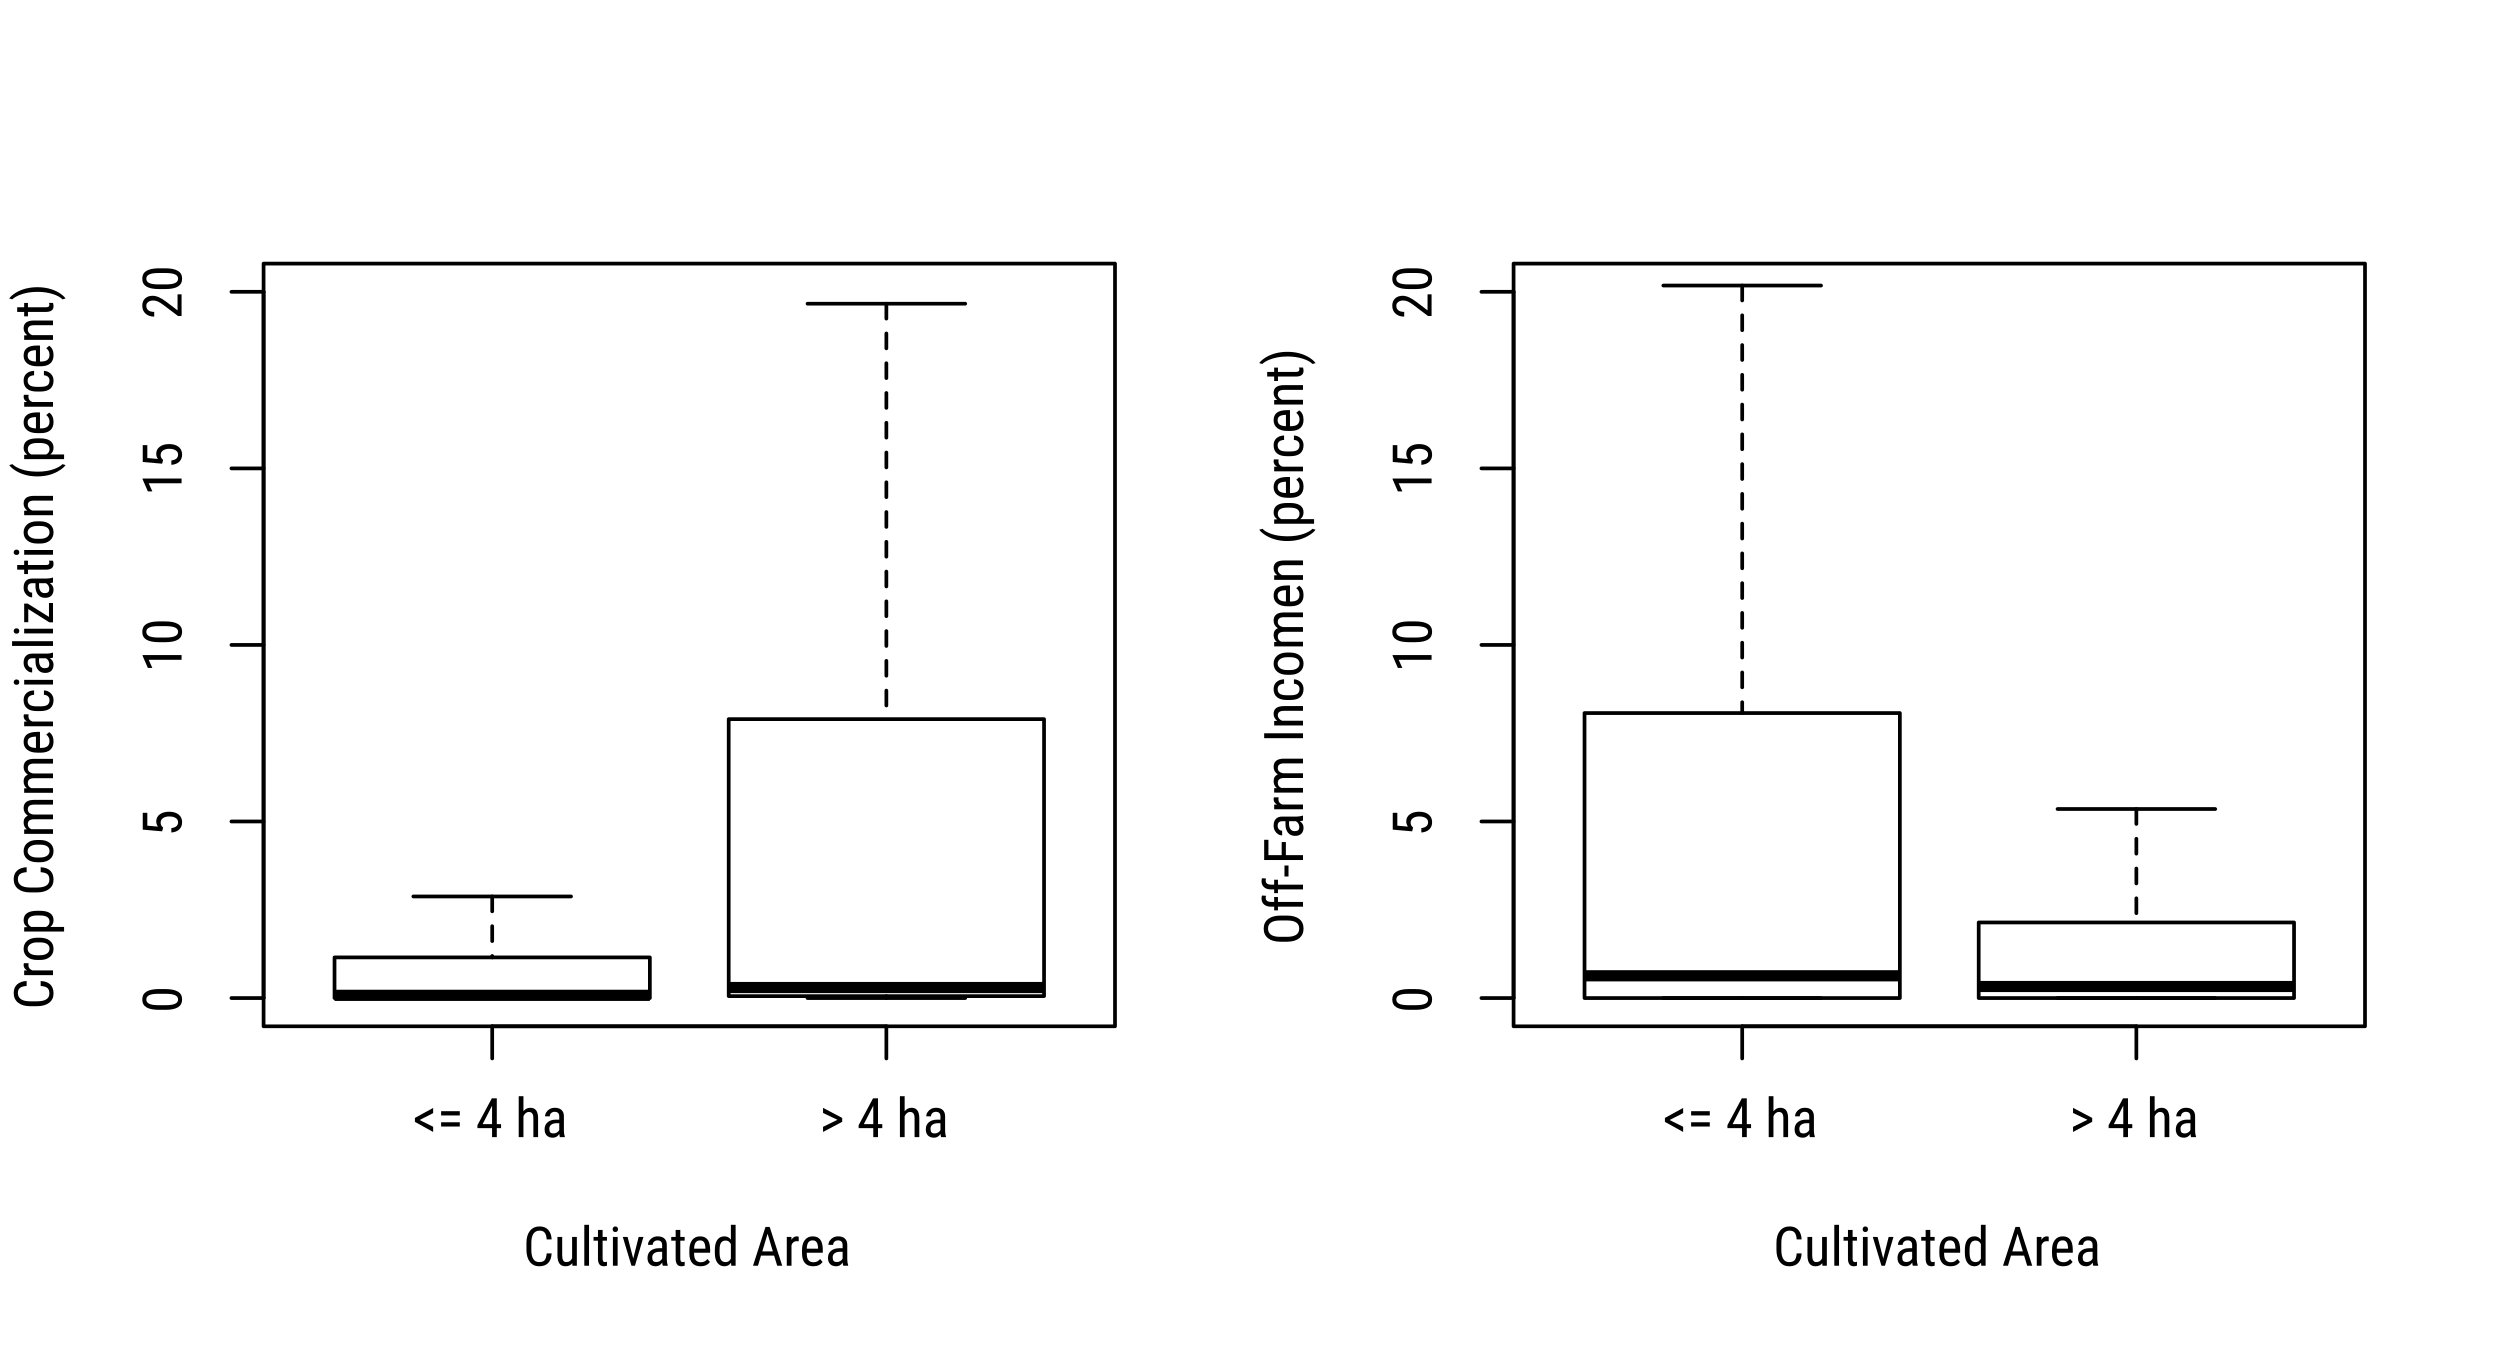 <?xml version="1.0" encoding="UTF-8"?>
<svg xmlns="http://www.w3.org/2000/svg" xmlns:xlink="http://www.w3.org/1999/xlink" width="504pt" height="273pt" viewBox="0 0 504 273" version="1.1">
<defs>
<g>
<symbol overflow="visible" id="glyph0-0">
<path style="stroke:none;" d="M 3.75 0 L 0.562 0 L 0.562 -7.828 L 3.75 -7.828 Z M 3.5 -0.469 L 3.5 -7.359 L 2.281 -3.906 Z M 0.797 -7.312 L 0.797 -0.5 L 2.016 -3.906 Z M 0.984 -0.297 L 3.297 -0.297 L 2.141 -3.547 Z M 2.141 -4.281 L 3.297 -7.531 L 0.984 -7.531 Z M 2.141 -4.281 "/>
</symbol>
<symbol overflow="visible" id="glyph0-1">
<path style="stroke:none;" d="M 1.359 -3.453 L 4.094 -2.094 L 4.094 -1.047 L 0.422 -3.078 L 0.422 -3.875 L 4.094 -5.891 L 4.094 -4.844 Z M 1.359 -3.453 "/>
</symbol>
<symbol overflow="visible" id="glyph0-2">
<path style="stroke:none;" d="M 4.562 -4.375 L 0.797 -4.375 L 0.797 -5.234 L 4.562 -5.234 Z M 4.562 -2.141 L 0.797 -2.141 L 0.797 -3 L 4.562 -3 Z M 4.562 -2.141 "/>
</symbol>
<symbol overflow="visible" id="glyph0-3">
<path style="stroke:none;" d=""/>
</symbol>
<symbol overflow="visible" id="glyph0-4">
<path style="stroke:none;" d="M 4.234 -2.625 L 5.094 -2.625 L 5.094 -1.812 L 4.234 -1.812 L 4.234 0 L 3.281 0 L 3.281 -1.812 L 0.328 -1.812 L 0.328 -2.406 L 3.234 -7.828 L 4.234 -7.828 Z M 1.375 -2.625 L 3.281 -2.625 L 3.281 -6.344 Z M 1.375 -2.625 "/>
</symbol>
<symbol overflow="visible" id="glyph0-5">
<path style="stroke:none;" d="M 1.656 -5.219 C 2.02 -5.688 2.484 -5.922 3.047 -5.922 C 4.078 -5.922 4.598 -5.234 4.609 -3.859 L 4.609 0 L 3.656 0 L 3.656 -3.812 C 3.656 -4.27 3.578 -4.594 3.422 -4.781 C 3.273 -4.977 3.051 -5.078 2.75 -5.078 C 2.508 -5.078 2.297 -5 2.109 -4.844 C 1.922 -4.688 1.77 -4.477 1.656 -4.219 L 1.656 0 L 0.703 0 L 0.703 -8.25 L 1.656 -8.25 Z M 1.656 -5.219 "/>
</symbol>
<symbol overflow="visible" id="glyph0-6">
<path style="stroke:none;" d="M 3.703 0 C 3.641 -0.125 3.598 -0.336 3.578 -0.641 C 3.242 -0.141 2.812 0.109 2.281 0.109 C 1.758 0.109 1.348 -0.035 1.047 -0.328 C 0.754 -0.629 0.609 -1.047 0.609 -1.578 C 0.609 -2.172 0.805 -2.641 1.203 -2.984 C 1.609 -3.336 2.16 -3.52 2.859 -3.531 L 3.562 -3.531 L 3.562 -4.141 C 3.562 -4.484 3.484 -4.727 3.328 -4.875 C 3.172 -5.031 2.938 -5.109 2.625 -5.109 C 2.344 -5.109 2.109 -5.02 1.922 -4.844 C 1.742 -4.676 1.656 -4.461 1.656 -4.203 L 0.703 -4.203 C 0.703 -4.492 0.789 -4.773 0.969 -5.047 C 1.145 -5.316 1.379 -5.531 1.672 -5.688 C 1.973 -5.844 2.305 -5.922 2.672 -5.922 C 3.266 -5.922 3.719 -5.77 4.031 -5.469 C 4.344 -5.176 4.5 -4.75 4.5 -4.188 L 4.5 -1.25 C 4.508 -0.801 4.57 -0.414 4.688 -0.094 L 4.688 0 Z M 2.438 -0.75 C 2.664 -0.75 2.883 -0.812 3.094 -0.938 C 3.312 -1.07 3.469 -1.238 3.562 -1.438 L 3.562 -2.812 L 3.031 -2.812 C 2.57 -2.812 2.211 -2.711 1.953 -2.516 C 1.691 -2.316 1.562 -2.047 1.562 -1.703 C 1.562 -1.367 1.625 -1.125 1.75 -0.969 C 1.883 -0.82 2.113 -0.75 2.438 -0.75 Z M 2.438 -0.75 "/>
</symbol>
<symbol overflow="visible" id="glyph0-7">
<path style="stroke:none;" d="M 3.641 -3.5 L 0.734 -4.875 L 0.734 -5.906 L 4.594 -3.875 L 4.594 -3.094 L 0.734 -1.047 L 0.734 -2.078 Z M 3.641 -3.5 "/>
</symbol>
<symbol overflow="visible" id="glyph0-8">
<path style="stroke:none;" d="M 5.75 -2.484 C 5.707 -1.641 5.473 -0.992 5.047 -0.547 C 4.617 -0.109 4.016 0.109 3.234 0.109 C 2.441 0.109 1.816 -0.188 1.359 -0.781 C 0.898 -1.383 0.672 -2.195 0.672 -3.219 L 0.672 -4.625 C 0.672 -5.645 0.906 -6.445 1.375 -7.031 C 1.852 -7.625 2.5 -7.922 3.312 -7.922 C 4.07 -7.922 4.656 -7.691 5.062 -7.234 C 5.477 -6.785 5.707 -6.145 5.75 -5.312 L 4.75 -5.312 C 4.707 -5.945 4.57 -6.398 4.344 -6.672 C 4.125 -6.941 3.781 -7.078 3.312 -7.078 C 2.781 -7.078 2.367 -6.867 2.078 -6.453 C 1.797 -6.035 1.656 -5.426 1.656 -4.625 L 1.656 -3.188 C 1.656 -2.395 1.785 -1.785 2.047 -1.359 C 2.316 -0.941 2.707 -0.734 3.219 -0.734 C 3.738 -0.734 4.109 -0.859 4.328 -1.109 C 4.555 -1.367 4.695 -1.828 4.75 -2.484 Z M 5.75 -2.484 "/>
</symbol>
<symbol overflow="visible" id="glyph0-9">
<path style="stroke:none;" d="M 3.672 -0.516 C 3.359 -0.098 2.898 0.109 2.297 0.109 C 1.766 0.109 1.363 -0.07 1.094 -0.438 C 0.832 -0.801 0.695 -1.332 0.688 -2.031 L 0.688 -5.812 L 1.641 -5.812 L 1.641 -2.094 C 1.641 -1.188 1.91 -0.734 2.453 -0.734 C 3.023 -0.734 3.422 -0.992 3.641 -1.516 L 3.641 -5.812 L 4.594 -5.812 L 4.594 0 L 3.703 0 Z M 3.672 -0.516 "/>
</symbol>
<symbol overflow="visible" id="glyph0-10">
<path style="stroke:none;" d="M 1.734 0 L 0.781 0 L 0.781 -8.25 L 1.734 -8.25 Z M 1.734 0 "/>
</symbol>
<symbol overflow="visible" id="glyph0-11">
<path style="stroke:none;" d="M 1.953 -7.219 L 1.953 -5.812 L 2.828 -5.812 L 2.828 -5.047 L 1.953 -5.047 L 1.953 -1.438 C 1.953 -1.207 1.988 -1.031 2.062 -0.906 C 2.145 -0.789 2.273 -0.734 2.453 -0.734 C 2.578 -0.734 2.707 -0.758 2.844 -0.812 L 2.828 0 C 2.609 0.07 2.391 0.109 2.172 0.109 C 1.785 0.109 1.492 -0.023 1.297 -0.297 C 1.109 -0.566 1.016 -0.945 1.016 -1.438 L 1.016 -5.047 L 0.125 -5.047 L 0.125 -5.812 L 1.016 -5.812 L 1.016 -7.219 Z M 1.953 -7.219 "/>
</symbol>
<symbol overflow="visible" id="glyph0-12">
<path style="stroke:none;" d="M 1.734 0 L 0.781 0 L 0.781 -5.812 L 1.734 -5.812 Z M 1.812 -7.359 C 1.812 -7.191 1.766 -7.055 1.672 -6.953 C 1.586 -6.848 1.453 -6.797 1.266 -6.797 C 1.086 -6.797 0.953 -6.848 0.859 -6.953 C 0.773 -7.055 0.734 -7.188 0.734 -7.344 C 0.734 -7.508 0.773 -7.645 0.859 -7.75 C 0.953 -7.863 1.086 -7.922 1.266 -7.922 C 1.441 -7.922 1.578 -7.863 1.672 -7.75 C 1.766 -7.645 1.812 -7.516 1.812 -7.359 Z M 1.812 -7.359 "/>
</symbol>
<symbol overflow="visible" id="glyph0-13">
<path style="stroke:none;" d="M 2.359 -1.438 L 3.453 -5.812 L 4.422 -5.812 L 2.703 0 L 2 0 L 0.25 -5.812 L 1.219 -5.812 Z M 2.359 -1.438 "/>
</symbol>
<symbol overflow="visible" id="glyph0-14">
<path style="stroke:none;" d="M 2.781 0.109 C 2.062 0.109 1.508 -0.102 1.125 -0.531 C 0.738 -0.969 0.539 -1.602 0.531 -2.438 L 0.531 -3.141 C 0.531 -4.004 0.719 -4.68 1.094 -5.172 C 1.477 -5.672 2.008 -5.922 2.688 -5.922 C 3.363 -5.922 3.867 -5.703 4.203 -5.266 C 4.535 -4.836 4.707 -4.164 4.719 -3.25 L 4.719 -2.625 L 1.484 -2.625 L 1.484 -2.484 C 1.484 -1.859 1.598 -1.406 1.828 -1.125 C 2.066 -0.844 2.406 -0.703 2.844 -0.703 C 3.125 -0.703 3.367 -0.754 3.578 -0.859 C 3.797 -0.961 3.992 -1.129 4.172 -1.359 L 4.672 -0.766 C 4.266 -0.18 3.633 0.109 2.781 0.109 Z M 2.688 -5.109 C 2.289 -5.109 1.992 -4.973 1.797 -4.703 C 1.609 -4.43 1.504 -4.008 1.484 -3.438 L 3.766 -3.438 L 3.766 -3.562 C 3.742 -4.113 3.645 -4.508 3.469 -4.75 C 3.301 -4.988 3.039 -5.109 2.688 -5.109 Z M 2.688 -5.109 "/>
</symbol>
<symbol overflow="visible" id="glyph0-15">
<path style="stroke:none;" d="M 0.516 -3.172 C 0.516 -4.066 0.68 -4.75 1.016 -5.219 C 1.348 -5.688 1.828 -5.922 2.453 -5.922 C 3.004 -5.922 3.438 -5.695 3.75 -5.25 L 3.75 -8.25 L 4.703 -8.25 L 4.703 0 L 3.828 0 L 3.781 -0.625 C 3.469 -0.133 3.023 0.109 2.453 0.109 C 1.848 0.109 1.375 -0.125 1.031 -0.594 C 0.688 -1.062 0.516 -1.723 0.516 -2.578 Z M 1.469 -2.625 C 1.469 -1.977 1.562 -1.5 1.75 -1.188 C 1.945 -0.883 2.266 -0.734 2.703 -0.734 C 3.172 -0.734 3.52 -0.969 3.75 -1.438 L 3.75 -4.375 C 3.508 -4.844 3.16 -5.078 2.703 -5.078 C 2.266 -5.078 1.945 -4.922 1.75 -4.609 C 1.562 -4.305 1.469 -3.836 1.469 -3.203 Z M 1.469 -2.625 "/>
</symbol>
<symbol overflow="visible" id="glyph0-16">
<path style="stroke:none;" d="M 4.484 -2.047 L 1.844 -2.047 L 1.234 0 L 0.234 0 L 2.75 -7.828 L 3.594 -7.828 L 6.125 0 L 5.109 0 Z M 2.109 -2.891 L 4.234 -2.891 L 3.172 -6.453 Z M 2.109 -2.891 "/>
</symbol>
<symbol overflow="visible" id="glyph0-17">
<path style="stroke:none;" d="M 3.109 -4.922 C 2.973 -4.941 2.832 -4.953 2.688 -4.953 C 2.195 -4.953 1.852 -4.688 1.656 -4.156 L 1.656 0 L 0.703 0 L 0.703 -5.812 L 1.641 -5.812 L 1.656 -5.219 C 1.906 -5.688 2.266 -5.922 2.734 -5.922 C 2.879 -5.922 3.004 -5.895 3.109 -5.844 Z M 3.109 -4.922 "/>
</symbol>
<symbol overflow="visible" id="glyph1-0">
<path style="stroke:none;" d="M 0 -3.75 L 0 -0.562 L -7.828 -0.562 L -7.828 -3.75 Z M -0.469 -3.5 L -7.359 -3.5 L -3.906 -2.281 Z M -7.312 -0.797 L -0.5 -0.797 L -3.906 -2.016 Z M -0.297 -0.984 L -0.297 -3.297 L -3.547 -2.141 Z M -4.281 -2.141 L -7.531 -3.297 L -7.531 -0.984 Z M -4.281 -2.141 "/>
</symbol>
<symbol overflow="visible" id="glyph1-1">
<path style="stroke:none;" d="M -3.328 -4.812 C -2.18 -4.812 -1.32 -4.641 -0.75 -4.297 C -0.176 -3.961 0.109 -3.438 0.109 -2.719 C 0.109 -2.02 -0.16 -1.5 -0.703 -1.156 C -1.254 -0.812 -2.082 -0.633 -3.188 -0.625 L -4.531 -0.625 C -5.664 -0.625 -6.516 -0.789 -7.078 -1.125 C -7.641 -1.469 -7.922 -1.992 -7.922 -2.703 C -7.922 -3.41 -7.656 -3.93 -7.125 -4.266 C -6.594 -4.609 -5.785 -4.789 -4.703 -4.812 Z M -4.688 -3.859 C -5.52 -3.859 -6.129 -3.766 -6.516 -3.578 C -6.91 -3.398 -7.109 -3.109 -7.109 -2.703 C -7.109 -2.316 -6.914 -2.031 -6.531 -1.844 C -6.145 -1.664 -5.566 -1.57 -4.797 -1.562 L -3.188 -1.562 C -2.352 -1.562 -1.727 -1.656 -1.312 -1.844 C -0.906 -2.031 -0.703 -2.32 -0.703 -2.719 C -0.703 -3.102 -0.895 -3.383 -1.281 -3.562 C -1.676 -3.75 -2.273 -3.848 -3.078 -3.859 Z M -4.688 -3.859 "/>
</symbol>
<symbol overflow="visible" id="glyph1-2">
<path style="stroke:none;" d="M -3.922 -1.016 L -7.828 -1.359 L -7.828 -4.75 L -6.906 -4.75 L -6.906 -2.156 L -4.766 -1.969 C -4.992 -2.289 -5.109 -2.641 -5.109 -3.016 C -5.109 -3.617 -4.867 -4.094 -4.391 -4.438 C -3.922 -4.789 -3.289 -4.969 -2.5 -4.969 C -1.688 -4.969 -1.047 -4.773 -0.578 -4.391 C -0.117 -4.016 0.109 -3.5 0.109 -2.844 C 0.109 -2.258 -0.082 -1.781 -0.469 -1.406 C -0.852 -1.039 -1.383 -0.832 -2.062 -0.781 L -2.062 -1.672 C -1.613 -1.723 -1.273 -1.848 -1.047 -2.047 C -0.816 -2.254 -0.703 -2.52 -0.703 -2.844 C -0.703 -3.219 -0.863 -3.504 -1.188 -3.703 C -1.508 -3.91 -1.941 -4.016 -2.484 -4.016 C -2.992 -4.016 -3.41 -3.906 -3.734 -3.688 C -4.055 -3.469 -4.219 -3.164 -4.219 -2.781 C -4.219 -2.469 -4.133 -2.219 -3.969 -2.031 L -3.719 -1.766 Z M -3.922 -1.016 "/>
</symbol>
<symbol overflow="visible" id="glyph1-3">
<path style="stroke:none;" d="M 0 -3.453 L 0 -2.5 L -6.625 -2.5 L -5.891 -0.859 L -6.797 -0.859 L -7.859 -3.312 L -7.859 -3.453 Z M 0 -3.453 "/>
</symbol>
<symbol overflow="visible" id="glyph1-4">
<path style="stroke:none;" d="M 0 -5 L 0 -0.625 L -0.719 -0.625 L -3.672 -2.859 C -4.117 -3.191 -4.488 -3.422 -4.781 -3.547 C -5.07 -3.68 -5.383 -3.75 -5.719 -3.75 C -6.133 -3.75 -6.469 -3.648 -6.719 -3.453 C -6.977 -3.266 -7.109 -3.016 -7.109 -2.703 C -7.109 -2.305 -6.973 -2 -6.703 -1.781 C -6.43 -1.562 -6.035 -1.453 -5.516 -1.453 L -5.516 -0.5 C -6.234 -0.5 -6.812 -0.695 -7.25 -1.094 C -7.695 -1.488 -7.922 -2.023 -7.922 -2.703 C -7.922 -3.328 -7.727 -3.816 -7.344 -4.172 C -6.969 -4.523 -6.461 -4.703 -5.828 -4.703 C -5.055 -4.703 -4.145 -4.301 -3.094 -3.5 L -0.812 -1.766 L -0.812 -5 Z M 0 -5 "/>
</symbol>
<symbol overflow="visible" id="glyph1-5">
<path style="stroke:none;" d="M -2.484 -5.75 C -1.641 -5.707 -0.992 -5.473 -0.547 -5.047 C -0.109 -4.617 0.109 -4.016 0.109 -3.234 C 0.109 -2.441 -0.188 -1.816 -0.781 -1.359 C -1.383 -0.898 -2.195 -0.672 -3.219 -0.672 L -4.625 -0.672 C -5.645 -0.672 -6.445 -0.906 -7.031 -1.375 C -7.625 -1.852 -7.922 -2.5 -7.922 -3.312 C -7.922 -4.07 -7.691 -4.656 -7.234 -5.062 C -6.785 -5.477 -6.145 -5.707 -5.312 -5.75 L -5.312 -4.75 C -5.945 -4.707 -6.398 -4.57 -6.672 -4.344 C -6.941 -4.125 -7.078 -3.781 -7.078 -3.312 C -7.078 -2.781 -6.867 -2.367 -6.453 -2.078 C -6.035 -1.797 -5.426 -1.656 -4.625 -1.656 L -3.188 -1.656 C -2.395 -1.656 -1.785 -1.785 -1.359 -2.047 C -0.941 -2.316 -0.734 -2.707 -0.734 -3.219 C -0.734 -3.738 -0.859 -4.109 -1.109 -4.328 C -1.367 -4.555 -1.828 -4.695 -2.484 -4.75 Z M -2.484 -5.75 "/>
</symbol>
<symbol overflow="visible" id="glyph1-6">
<path style="stroke:none;" d="M -4.922 -3.109 C -4.941 -2.973 -4.953 -2.832 -4.953 -2.688 C -4.953 -2.195 -4.688 -1.852 -4.156 -1.656 L 0 -1.656 L 0 -0.703 L -5.812 -0.703 L -5.812 -1.641 L -5.219 -1.656 C -5.688 -1.906 -5.922 -2.266 -5.922 -2.734 C -5.922 -2.879 -5.895 -3.004 -5.844 -3.109 Z M -4.922 -3.109 "/>
</symbol>
<symbol overflow="visible" id="glyph1-7">
<path style="stroke:none;" d="M -3.172 -0.516 C -4.016 -0.516 -4.68 -0.719 -5.172 -1.125 C -5.672 -1.531 -5.922 -2.07 -5.922 -2.75 C -5.922 -3.426 -5.68 -3.969 -5.203 -4.375 C -4.723 -4.781 -4.066 -4.988 -3.234 -5 L -2.625 -5 C -1.781 -5 -1.113 -4.797 -0.625 -4.391 C -0.133 -3.984 0.109 -3.441 0.109 -2.766 C 0.109 -2.086 -0.129 -1.547 -0.609 -1.141 C -1.086 -0.734 -1.734 -0.523 -2.547 -0.516 Z M -2.625 -1.469 C -2.031 -1.469 -1.562 -1.582 -1.219 -1.812 C -0.875 -2.051 -0.703 -2.367 -0.703 -2.766 C -0.703 -3.598 -1.305 -4.031 -2.516 -4.062 L -3.172 -4.062 C -3.766 -4.062 -4.234 -3.941 -4.578 -3.703 C -4.93 -3.461 -5.109 -3.145 -5.109 -2.75 C -5.109 -2.363 -4.93 -2.051 -4.578 -1.812 C -4.234 -1.582 -3.77 -1.469 -3.188 -1.469 Z M -2.625 -1.469 "/>
</symbol>
<symbol overflow="visible" id="glyph1-8">
<path style="stroke:none;" d="M -2.625 -4.906 C -1.707 -4.906 -1.02 -4.738 -0.562 -4.406 C -0.113 -4.082 0.109 -3.617 0.109 -3.016 C 0.109 -2.422 -0.109 -1.969 -0.547 -1.656 L 2.234 -1.656 L 2.234 -0.719 L -5.812 -0.719 L -5.812 -1.578 L -5.172 -1.625 C -5.672 -1.938 -5.922 -2.391 -5.922 -2.984 C -5.922 -3.629 -5.695 -4.109 -5.25 -4.422 C -4.812 -4.734 -4.148 -4.895 -3.266 -4.906 Z M -3.172 -3.969 C -3.816 -3.969 -4.297 -3.863 -4.609 -3.656 C -4.922 -3.457 -5.078 -3.141 -5.078 -2.703 C -5.078 -2.242 -4.848 -1.895 -4.391 -1.656 L -1.375 -1.656 C -0.926 -1.895 -0.703 -2.242 -0.703 -2.703 C -0.703 -3.141 -0.859 -3.457 -1.172 -3.656 C -1.484 -3.852 -1.957 -3.957 -2.594 -3.969 Z M -3.172 -3.969 "/>
</symbol>
<symbol overflow="visible" id="glyph1-9">
<path style="stroke:none;" d=""/>
</symbol>
<symbol overflow="visible" id="glyph1-10">
<path style="stroke:none;" d="M -5.812 -1.609 L -5.281 -1.625 C -5.707 -1.977 -5.922 -2.445 -5.922 -3.031 C -5.922 -3.676 -5.641 -4.129 -5.078 -4.391 C -5.641 -4.754 -5.922 -5.258 -5.922 -5.906 C -5.922 -6.977 -5.254 -7.531 -3.922 -7.562 L 0 -7.562 L 0 -6.609 L -3.828 -6.609 C -4.242 -6.609 -4.555 -6.531 -4.766 -6.375 C -4.973 -6.227 -5.078 -5.977 -5.078 -5.625 C -5.078 -5.332 -4.961 -5.098 -4.734 -4.922 C -4.516 -4.742 -4.234 -4.641 -3.891 -4.609 L 0 -4.609 L 0 -3.656 L -3.875 -3.656 C -4.676 -3.645 -5.078 -3.316 -5.078 -2.672 C -5.078 -2.191 -4.836 -1.852 -4.359 -1.656 L 0 -1.656 L 0 -0.719 L -5.812 -0.719 Z M -5.812 -1.609 "/>
</symbol>
<symbol overflow="visible" id="glyph1-11">
<path style="stroke:none;" d="M 0.109 -2.781 C 0.109 -2.062 -0.102 -1.508 -0.531 -1.125 C -0.969 -0.738 -1.602 -0.539 -2.438 -0.531 L -3.141 -0.531 C -4.004 -0.531 -4.68 -0.719 -5.172 -1.094 C -5.672 -1.477 -5.922 -2.008 -5.922 -2.688 C -5.922 -3.363 -5.703 -3.867 -5.266 -4.203 C -4.836 -4.535 -4.164 -4.707 -3.25 -4.719 L -2.625 -4.719 L -2.625 -1.484 L -2.484 -1.484 C -1.859 -1.484 -1.406 -1.598 -1.125 -1.828 C -0.844 -2.066 -0.703 -2.406 -0.703 -2.844 C -0.703 -3.125 -0.754 -3.367 -0.859 -3.578 C -0.961 -3.797 -1.129 -3.992 -1.359 -4.172 L -0.766 -4.672 C -0.18 -4.266 0.109 -3.633 0.109 -2.781 Z M -5.109 -2.688 C -5.109 -2.289 -4.973 -1.992 -4.703 -1.797 C -4.43 -1.609 -4.008 -1.504 -3.438 -1.484 L -3.438 -3.766 L -3.562 -3.766 C -4.113 -3.742 -4.508 -3.645 -4.75 -3.469 C -4.988 -3.301 -5.109 -3.039 -5.109 -2.688 Z M -5.109 -2.688 "/>
</symbol>
<symbol overflow="visible" id="glyph1-12">
<path style="stroke:none;" d="M -0.703 -2.734 C -0.703 -3.047 -0.801 -3.297 -1 -3.484 C -1.195 -3.672 -1.473 -3.773 -1.828 -3.797 L -1.828 -4.688 C -1.273 -4.664 -0.812 -4.469 -0.438 -4.094 C -0.07 -3.727 0.109 -3.273 0.109 -2.734 C 0.109 -2.016 -0.113 -1.461 -0.562 -1.078 C -1.02 -0.703 -1.695 -0.516 -2.594 -0.516 L -3.234 -0.516 C -4.109 -0.516 -4.773 -0.703 -5.234 -1.078 C -5.691 -1.453 -5.922 -2 -5.922 -2.719 C -5.922 -3.312 -5.734 -3.781 -5.359 -4.125 C -4.984 -4.477 -4.469 -4.664 -3.812 -4.688 L -3.812 -3.797 C -4.238 -3.773 -4.562 -3.672 -4.781 -3.484 C -5 -3.305 -5.109 -3.051 -5.109 -2.719 C -5.109 -2.301 -4.969 -1.988 -4.688 -1.781 C -4.406 -1.582 -3.945 -1.477 -3.312 -1.469 L -2.578 -1.469 C -1.891 -1.469 -1.406 -1.566 -1.125 -1.766 C -0.844 -1.973 -0.703 -2.297 -0.703 -2.734 Z M -0.703 -2.734 "/>
</symbol>
<symbol overflow="visible" id="glyph1-13">
<path style="stroke:none;" d="M 0 -1.734 L 0 -0.781 L -5.812 -0.781 L -5.812 -1.734 Z M -7.359 -1.812 C -7.191 -1.812 -7.055 -1.766 -6.953 -1.672 C -6.848 -1.586 -6.797 -1.453 -6.797 -1.266 C -6.797 -1.086 -6.848 -0.953 -6.953 -0.859 C -7.055 -0.773 -7.188 -0.734 -7.344 -0.734 C -7.508 -0.734 -7.645 -0.773 -7.75 -0.859 C -7.863 -0.953 -7.922 -1.086 -7.922 -1.266 C -7.922 -1.441 -7.863 -1.578 -7.75 -1.672 C -7.645 -1.766 -7.516 -1.812 -7.359 -1.812 Z M -7.359 -1.812 "/>
</symbol>
<symbol overflow="visible" id="glyph1-14">
<path style="stroke:none;" d="M 0 -3.703 C -0.125 -3.641 -0.336 -3.598 -0.641 -3.578 C -0.141 -3.242 0.109 -2.812 0.109 -2.281 C 0.109 -1.758 -0.035 -1.348 -0.328 -1.047 C -0.629 -0.754 -1.047 -0.609 -1.578 -0.609 C -2.172 -0.609 -2.641 -0.805 -2.984 -1.203 C -3.336 -1.609 -3.52 -2.16 -3.531 -2.859 L -3.531 -3.562 L -4.141 -3.562 C -4.484 -3.562 -4.727 -3.484 -4.875 -3.328 C -5.031 -3.172 -5.109 -2.938 -5.109 -2.625 C -5.109 -2.344 -5.02 -2.109 -4.844 -1.922 C -4.676 -1.742 -4.461 -1.656 -4.203 -1.656 L -4.203 -0.703 C -4.492 -0.703 -4.773 -0.789 -5.047 -0.969 C -5.316 -1.145 -5.531 -1.379 -5.688 -1.672 C -5.844 -1.973 -5.922 -2.305 -5.922 -2.672 C -5.922 -3.266 -5.77 -3.719 -5.469 -4.031 C -5.176 -4.344 -4.75 -4.5 -4.188 -4.5 L -1.25 -4.5 C -0.801 -4.508 -0.414 -4.57 -0.094 -4.688 L 0 -4.688 Z M -0.75 -2.438 C -0.75 -2.664 -0.812 -2.883 -0.938 -3.094 C -1.07 -3.312 -1.238 -3.469 -1.438 -3.562 L -2.812 -3.562 L -2.812 -3.031 C -2.812 -2.57 -2.711 -2.211 -2.516 -1.953 C -2.316 -1.691 -2.047 -1.562 -1.703 -1.562 C -1.367 -1.562 -1.125 -1.625 -0.969 -1.75 C -0.82 -1.883 -0.75 -2.113 -0.75 -2.438 Z M -0.75 -2.438 "/>
</symbol>
<symbol overflow="visible" id="glyph1-15">
<path style="stroke:none;" d="M 0 -1.734 L 0 -0.781 L -8.25 -0.781 L -8.25 -1.734 Z M 0 -1.734 "/>
</symbol>
<symbol overflow="visible" id="glyph1-16">
<path style="stroke:none;" d="M -0.812 -1.594 L -0.812 -4.391 L 0 -4.391 L 0 -0.5 L -0.734 -0.5 L -4.984 -3.172 L -4.984 -0.531 L -5.812 -0.531 L -5.812 -4.281 L -5.109 -4.281 Z M -0.812 -1.594 "/>
</symbol>
<symbol overflow="visible" id="glyph1-17">
<path style="stroke:none;" d="M -7.219 -1.953 L -5.812 -1.953 L -5.812 -2.828 L -5.047 -2.828 L -5.047 -1.953 L -1.438 -1.953 C -1.207 -1.953 -1.031 -1.988 -0.906 -2.062 C -0.789 -2.145 -0.734 -2.273 -0.734 -2.453 C -0.734 -2.578 -0.758 -2.707 -0.812 -2.844 L 0 -2.828 C 0.07 -2.609 0.109 -2.391 0.109 -2.172 C 0.109 -1.785 -0.023 -1.492 -0.297 -1.297 C -0.566 -1.109 -0.945 -1.016 -1.438 -1.016 L -5.047 -1.016 L -5.047 -0.125 L -5.812 -0.125 L -5.812 -1.016 L -7.219 -1.016 Z M -7.219 -1.953 "/>
</symbol>
<symbol overflow="visible" id="glyph1-18">
<path style="stroke:none;" d="M -5.812 -1.609 L -5.188 -1.641 C -5.676 -2.004 -5.922 -2.473 -5.922 -3.047 C -5.922 -4.078 -5.234 -4.598 -3.859 -4.609 L 0 -4.609 L 0 -3.656 L -3.812 -3.656 C -4.27 -3.656 -4.594 -3.578 -4.781 -3.422 C -4.977 -3.273 -5.078 -3.051 -5.078 -2.75 C -5.078 -2.508 -5 -2.297 -4.844 -2.109 C -4.688 -1.922 -4.477 -1.77 -4.219 -1.656 L 0 -1.656 L 0 -0.703 L -5.812 -0.703 Z M -5.812 -1.609 "/>
</symbol>
<symbol overflow="visible" id="glyph1-19">
<path style="stroke:none;" d="M -3.172 -0.688 C -4.109 -0.688 -4.988 -0.812 -5.812 -1.062 C -6.645 -1.32 -7.375 -1.688 -8 -2.156 C -8.375 -2.438 -8.648 -2.707 -8.828 -2.969 L -8.172 -3.156 C -7.754 -2.727 -7.129 -2.375 -6.297 -2.094 C -5.473 -1.82 -4.555 -1.676 -3.547 -1.656 L -3.109 -1.641 C -1.848 -1.641 -0.734 -1.816 0.234 -2.172 C 0.961 -2.441 1.523 -2.77 1.922 -3.156 L 2.531 -2.969 C 2.301 -2.633 1.93 -2.301 1.422 -1.969 C 0.148 -1.113 -1.379 -0.688 -3.172 -0.688 Z M -3.172 -0.688 "/>
</symbol>
<symbol overflow="visible" id="glyph1-20">
<path style="stroke:none;" d="M -3.125 -2.75 C -1.52 -2.75 -0.102 -2.395 1.125 -1.688 C 1.781 -1.289 2.25 -0.891 2.531 -0.484 L 1.922 -0.297 C 1.484 -0.742 0.82 -1.102 -0.062 -1.375 C -0.957 -1.656 -1.93 -1.801 -2.984 -1.812 L -3.188 -1.812 C -4.539 -1.812 -5.758 -1.586 -6.844 -1.141 C -7.426 -0.891 -7.883 -0.609 -8.219 -0.297 L -8.828 -0.484 C -8.555 -0.867 -8.117 -1.25 -7.516 -1.625 C -6.273 -2.375 -4.812 -2.75 -3.125 -2.75 Z M -3.125 -2.75 "/>
</symbol>
<symbol overflow="visible" id="glyph1-21">
<path style="stroke:none;" d="M -3.219 -5.938 C -2.156 -5.938 -1.332 -5.707 -0.75 -5.25 C -0.176 -4.789 0.109 -4.145 0.109 -3.312 C 0.109 -2.5 -0.172 -1.859 -0.734 -1.391 C -1.297 -0.93 -2.086 -0.691 -3.109 -0.672 L -4.578 -0.672 C -5.629 -0.672 -6.445 -0.898 -7.031 -1.359 C -7.625 -1.828 -7.922 -2.473 -7.922 -3.297 C -7.922 -4.117 -7.633 -4.758 -7.062 -5.219 C -6.5 -5.676 -5.691 -5.914 -4.641 -5.938 Z M -4.594 -4.953 C -5.414 -4.953 -6.031 -4.816 -6.438 -4.547 C -6.844 -4.273 -7.047 -3.859 -7.047 -3.297 C -7.047 -2.754 -6.836 -2.344 -6.422 -2.062 C -6.016 -1.789 -5.414 -1.656 -4.625 -1.656 L -3.219 -1.656 C -2.426 -1.656 -1.816 -1.789 -1.391 -2.062 C -0.973 -2.344 -0.766 -2.758 -0.766 -3.312 C -0.766 -3.863 -0.957 -4.27 -1.344 -4.531 C -1.727 -4.801 -2.32 -4.941 -3.125 -4.953 Z M -4.594 -4.953 "/>
</symbol>
<symbol overflow="visible" id="glyph1-22">
<path style="stroke:none;" d="M 0 -1.125 L -5.047 -1.125 L -5.047 -0.375 L -5.812 -0.375 L -5.812 -1.125 L -6.484 -1.125 C -7.078 -1.133 -7.535 -1.285 -7.859 -1.578 C -8.191 -1.867 -8.359 -2.273 -8.359 -2.797 C -8.359 -2.984 -8.328 -3.176 -8.266 -3.375 L -7.469 -3.328 C -7.5 -3.191 -7.516 -3.047 -7.516 -2.891 C -7.516 -2.348 -7.129 -2.078 -6.359 -2.078 L -5.812 -2.078 L -5.812 -3.078 L -5.047 -3.078 L -5.047 -2.078 L 0 -2.078 Z M 0 -1.125 "/>
</symbol>
<symbol overflow="visible" id="glyph1-23">
<path style="stroke:none;" d="M -2.922 -2.469 L -2.922 -0.25 L -3.734 -0.25 L -3.734 -2.469 Z M -2.922 -2.469 "/>
</symbol>
<symbol overflow="visible" id="glyph1-24">
<path style="stroke:none;" d="M -3.453 -4.469 L -3.453 -1.828 L 0 -1.828 L 0 -0.844 L -7.828 -0.844 L -7.828 -4.922 L -6.969 -4.922 L -6.969 -1.828 L -4.297 -1.828 L -4.297 -4.469 Z M -3.453 -4.469 "/>
</symbol>
<symbol overflow="visible" id="glyph1-25">
<path style="stroke:none;" d="M 0 -1.875 L 0 -0.891 L -7.828 -0.891 L -7.828 -1.875 Z M 0 -1.875 "/>
</symbol>
</g>
</defs>
<g id="surface13">
<rect x="0" y="0" width="504" height="273" style="fill:rgb(100%,100%,100%);fill-opacity:1;stroke:none;"/>
<path style="fill:none;stroke-width:2.25;stroke-linecap:butt;stroke-linejoin:round;stroke:rgb(0%,0%,0%);stroke-opacity:1;stroke-miterlimit:10;" d="M 67.441 200.66 L 131.012 200.66 "/>
<path style="fill:none;stroke-width:0.75;stroke-linecap:round;stroke-linejoin:round;stroke:rgb(0%,0%,0%);stroke-opacity:1;stroke-dasharray:3,3;stroke-miterlimit:10;" d="M 99.227 201.207 L 99.227 201.207 "/>
<path style="fill:none;stroke-width:0.75;stroke-linecap:round;stroke-linejoin:round;stroke:rgb(0%,0%,0%);stroke-opacity:1;stroke-dasharray:3,3;stroke-miterlimit:10;" d="M 99.227 180.723 L 99.227 193.016 "/>
<path style="fill:none;stroke-width:0.75;stroke-linecap:round;stroke-linejoin:round;stroke:rgb(0%,0%,0%);stroke-opacity:1;stroke-miterlimit:10;" d="M 83.332 201.207 L 115.121 201.207 "/>
<path style="fill:none;stroke-width:0.75;stroke-linecap:round;stroke-linejoin:round;stroke:rgb(0%,0%,0%);stroke-opacity:1;stroke-miterlimit:10;" d="M 83.332 180.723 L 115.121 180.723 "/>
<path style="fill:none;stroke-width:0.75;stroke-linecap:round;stroke-linejoin:round;stroke:rgb(0%,0%,0%);stroke-opacity:1;stroke-miterlimit:10;" d="M 67.441 201.207 L 131.012 201.207 L 131.012 193.016 L 67.441 193.016 L 67.441 201.207 "/>
<path style="fill:none;stroke-width:2.25;stroke-linecap:butt;stroke-linejoin:round;stroke:rgb(0%,0%,0%);stroke-opacity:1;stroke-miterlimit:10;" d="M 146.906 199.086 L 210.48 199.086 "/>
<path style="fill:none;stroke-width:0.75;stroke-linecap:round;stroke-linejoin:round;stroke:rgb(0%,0%,0%);stroke-opacity:1;stroke-dasharray:3,3;stroke-miterlimit:10;" d="M 178.691 201.207 L 178.691 200.816 "/>
<path style="fill:none;stroke-width:0.75;stroke-linecap:round;stroke-linejoin:round;stroke:rgb(0%,0%,0%);stroke-opacity:1;stroke-dasharray:3,3;stroke-miterlimit:10;" d="M 178.691 61.227 L 178.691 144.98 "/>
<path style="fill:none;stroke-width:0.75;stroke-linecap:round;stroke-linejoin:round;stroke:rgb(0%,0%,0%);stroke-opacity:1;stroke-miterlimit:10;" d="M 162.801 201.207 L 194.586 201.207 "/>
<path style="fill:none;stroke-width:0.75;stroke-linecap:round;stroke-linejoin:round;stroke:rgb(0%,0%,0%);stroke-opacity:1;stroke-miterlimit:10;" d="M 162.801 61.227 L 194.586 61.227 "/>
<path style="fill:none;stroke-width:0.75;stroke-linecap:round;stroke-linejoin:round;stroke:rgb(0%,0%,0%);stroke-opacity:1;stroke-miterlimit:10;" d="M 146.906 200.816 L 210.48 200.816 L 210.48 144.98 L 146.906 144.98 L 146.906 200.816 "/>
<path style="fill:none;stroke-width:0.75;stroke-linecap:round;stroke-linejoin:round;stroke:rgb(0%,0%,0%);stroke-opacity:1;stroke-miterlimit:10;" d="M 99.227 206.902 L 178.691 206.902 "/>
<path style="fill:none;stroke-width:0.75;stroke-linecap:round;stroke-linejoin:round;stroke:rgb(0%,0%,0%);stroke-opacity:1;stroke-miterlimit:10;" d="M 99.227 206.902 L 99.227 213.383 "/>
<path style="fill:none;stroke-width:0.75;stroke-linecap:round;stroke-linejoin:round;stroke:rgb(0%,0%,0%);stroke-opacity:1;stroke-miterlimit:10;" d="M 178.691 206.902 L 178.691 213.383 "/>
<g style="fill:rgb(0%,0%,0%);fill-opacity:1;">
  <use xlink:href="#glyph0-1" x="83.227" y="229.25"/>
  <use xlink:href="#glyph0-2" x="88.131" y="229.25"/>
  <use xlink:href="#glyph0-3" x="93.4" y="229.25"/>
  <use xlink:href="#glyph0-4" x="95.92" y="229.25"/>
  <use xlink:href="#glyph0-3" x="101.351" y="229.25"/>
  <use xlink:href="#glyph0-5" x="103.87" y="229.25"/>
  <use xlink:href="#glyph0-6" x="109.183" y="229.25"/>
</g>
<g style="fill:rgb(0%,0%,0%);fill-opacity:1;">
  <use xlink:href="#glyph0-7" x="165.191" y="229.25"/>
  <use xlink:href="#glyph0-3" x="170.251" y="229.25"/>
  <use xlink:href="#glyph0-4" x="172.771" y="229.25"/>
  <use xlink:href="#glyph0-3" x="178.201" y="229.25"/>
  <use xlink:href="#glyph0-5" x="180.721" y="229.25"/>
  <use xlink:href="#glyph0-6" x="186.033" y="229.25"/>
</g>
<path style="fill:none;stroke-width:0.75;stroke-linecap:round;stroke-linejoin:round;stroke:rgb(0%,0%,0%);stroke-opacity:1;stroke-miterlimit:10;" d="M 53.137 201.207 L 53.137 58.832 "/>
<path style="fill:none;stroke-width:0.75;stroke-linecap:round;stroke-linejoin:round;stroke:rgb(0%,0%,0%);stroke-opacity:1;stroke-miterlimit:10;" d="M 53.137 201.207 L 46.656 201.207 "/>
<path style="fill:none;stroke-width:0.75;stroke-linecap:round;stroke-linejoin:round;stroke:rgb(0%,0%,0%);stroke-opacity:1;stroke-miterlimit:10;" d="M 53.137 165.613 L 46.656 165.613 "/>
<path style="fill:none;stroke-width:0.75;stroke-linecap:round;stroke-linejoin:round;stroke:rgb(0%,0%,0%);stroke-opacity:1;stroke-miterlimit:10;" d="M 53.137 130.02 L 46.656 130.02 "/>
<path style="fill:none;stroke-width:0.75;stroke-linecap:round;stroke-linejoin:round;stroke:rgb(0%,0%,0%);stroke-opacity:1;stroke-miterlimit:10;" d="M 53.137 94.426 L 46.656 94.426 "/>
<path style="fill:none;stroke-width:0.75;stroke-linecap:round;stroke-linejoin:round;stroke:rgb(0%,0%,0%);stroke-opacity:1;stroke-miterlimit:10;" d="M 53.137 58.832 L 46.656 58.832 "/>
<g style="fill:rgb(0%,0%,0%);fill-opacity:1;">
  <use xlink:href="#glyph1-1" x="36.605" y="204.207"/>
</g>
<g style="fill:rgb(0%,0%,0%);fill-opacity:1;">
  <use xlink:href="#glyph1-2" x="36.605" y="168.613"/>
</g>
<g style="fill:rgb(0%,0%,0%);fill-opacity:1;">
  <use xlink:href="#glyph1-3" x="36.605" y="135.52"/>
  <use xlink:href="#glyph1-1" x="36.605" y="130.089"/>
</g>
<g style="fill:rgb(0%,0%,0%);fill-opacity:1;">
  <use xlink:href="#glyph1-3" x="36.605" y="99.926"/>
  <use xlink:href="#glyph1-2" x="36.605" y="94.495"/>
</g>
<g style="fill:rgb(0%,0%,0%);fill-opacity:1;">
  <use xlink:href="#glyph1-4" x="36.605" y="64.332"/>
  <use xlink:href="#glyph1-1" x="36.605" y="58.901"/>
</g>
<g style="fill:rgb(0%,0%,0%);fill-opacity:1;">
  <use xlink:href="#glyph0-8" x="105.461" y="255.172"/>
  <use xlink:href="#glyph0-9" x="111.696" y="255.172"/>
  <use xlink:href="#glyph0-10" x="117.014" y="255.172"/>
  <use xlink:href="#glyph0-11" x="119.533" y="255.172"/>
  <use xlink:href="#glyph0-12" x="122.782" y="255.172"/>
  <use xlink:href="#glyph0-13" x="125.302" y="255.172"/>
  <use xlink:href="#glyph0-6" x="129.927" y="255.172"/>
  <use xlink:href="#glyph0-11" x="135.196" y="255.172"/>
  <use xlink:href="#glyph0-14" x="138.445" y="255.172"/>
  <use xlink:href="#glyph0-15" x="143.597" y="255.172"/>
  <use xlink:href="#glyph0-3" x="149.054" y="255.172"/>
  <use xlink:href="#glyph0-16" x="151.573" y="255.172"/>
  <use xlink:href="#glyph0-17" x="157.911" y="255.172"/>
  <use xlink:href="#glyph0-14" x="161.156" y="255.172"/>
  <use xlink:href="#glyph0-6" x="166.308" y="255.172"/>
</g>
<g style="fill:rgb(0%,0%,0%);fill-opacity:1;">
  <use xlink:href="#glyph1-5" x="10.684" y="203.52"/>
  <use xlink:href="#glyph1-6" x="10.684" y="197.284"/>
  <use xlink:href="#glyph1-7" x="10.684" y="194.045"/>
  <use xlink:href="#glyph1-8" x="10.684" y="188.523"/>
  <use xlink:href="#glyph1-9" x="10.684" y="183.099"/>
  <use xlink:href="#glyph1-5" x="10.684" y="180.579"/>
  <use xlink:href="#glyph1-7" x="10.684" y="174.344"/>
  <use xlink:href="#glyph1-10" x="10.684" y="168.822"/>
  <use xlink:href="#glyph1-10" x="10.684" y="160.545"/>
  <use xlink:href="#glyph1-11" x="10.684" y="152.268"/>
  <use xlink:href="#glyph1-6" x="10.684" y="147.116"/>
  <use xlink:href="#glyph1-12" x="10.684" y="143.871"/>
  <use xlink:href="#glyph1-13" x="10.684" y="138.79"/>
  <use xlink:href="#glyph1-14" x="10.684" y="136.271"/>
  <use xlink:href="#glyph1-15" x="10.684" y="131.001"/>
  <use xlink:href="#glyph1-13" x="10.684" y="128.481"/>
  <use xlink:href="#glyph1-16" x="10.684" y="125.962"/>
  <use xlink:href="#glyph1-14" x="10.684" y="121.133"/>
  <use xlink:href="#glyph1-17" x="10.684" y="115.863"/>
  <use xlink:href="#glyph1-13" x="10.684" y="112.614"/>
  <use xlink:href="#glyph1-7" x="10.684" y="110.095"/>
  <use xlink:href="#glyph1-18" x="10.684" y="104.573"/>
  <use xlink:href="#glyph1-9" x="10.684" y="99.25"/>
  <use xlink:href="#glyph1-19" x="10.684" y="96.73"/>
  <use xlink:href="#glyph1-8" x="10.684" y="93.276"/>
  <use xlink:href="#glyph1-11" x="10.684" y="87.852"/>
  <use xlink:href="#glyph1-6" x="10.684" y="82.7"/>
  <use xlink:href="#glyph1-12" x="10.684" y="79.455"/>
  <use xlink:href="#glyph1-11" x="10.684" y="74.374"/>
  <use xlink:href="#glyph1-18" x="10.684" y="69.223"/>
  <use xlink:href="#glyph1-17" x="10.684" y="63.899"/>
  <use xlink:href="#glyph1-20" x="10.684" y="60.65"/>
</g>
<path style="fill:none;stroke-width:0.75;stroke-linecap:round;stroke-linejoin:round;stroke:rgb(0%,0%,0%);stroke-opacity:1;stroke-miterlimit:10;" d="M 53.137 206.902 L 224.785 206.902 L 224.785 53.137 L 53.137 53.137 L 53.137 206.902 "/>
<path style="fill:none;stroke-width:2.25;stroke-linecap:butt;stroke-linejoin:round;stroke:rgb(0%,0%,0%);stroke-opacity:1;stroke-miterlimit:10;" d="M 319.441 196.723 L 383.012 196.723 "/>
<path style="fill:none;stroke-width:0.75;stroke-linecap:round;stroke-linejoin:round;stroke:rgb(0%,0%,0%);stroke-opacity:1;stroke-dasharray:3,3;stroke-miterlimit:10;" d="M 351.227 201.207 L 351.227 201.207 "/>
<path style="fill:none;stroke-width:0.75;stroke-linecap:round;stroke-linejoin:round;stroke:rgb(0%,0%,0%);stroke-opacity:1;stroke-dasharray:3,3;stroke-miterlimit:10;" d="M 351.227 57.566 L 351.227 143.754 "/>
<path style="fill:none;stroke-width:0.75;stroke-linecap:round;stroke-linejoin:round;stroke:rgb(0%,0%,0%);stroke-opacity:1;stroke-miterlimit:10;" d="M 335.332 201.207 L 367.121 201.207 "/>
<path style="fill:none;stroke-width:0.75;stroke-linecap:round;stroke-linejoin:round;stroke:rgb(0%,0%,0%);stroke-opacity:1;stroke-miterlimit:10;" d="M 335.332 57.566 L 367.121 57.566 "/>
<path style="fill:none;stroke-width:0.75;stroke-linecap:round;stroke-linejoin:round;stroke:rgb(0%,0%,0%);stroke-opacity:1;stroke-miterlimit:10;" d="M 319.441 201.207 L 383.012 201.207 L 383.012 143.754 L 319.441 143.754 L 319.441 201.207 "/>
<path style="fill:none;stroke-width:2.25;stroke-linecap:butt;stroke-linejoin:round;stroke:rgb(0%,0%,0%);stroke-opacity:1;stroke-miterlimit:10;" d="M 398.906 198.879 L 462.48 198.879 "/>
<path style="fill:none;stroke-width:0.75;stroke-linecap:round;stroke-linejoin:round;stroke:rgb(0%,0%,0%);stroke-opacity:1;stroke-dasharray:3,3;stroke-miterlimit:10;" d="M 430.691 201.207 L 430.691 201.207 "/>
<path style="fill:none;stroke-width:0.75;stroke-linecap:round;stroke-linejoin:round;stroke:rgb(0%,0%,0%);stroke-opacity:1;stroke-dasharray:3,3;stroke-miterlimit:10;" d="M 430.691 163.098 L 430.691 185.965 "/>
<path style="fill:none;stroke-width:0.75;stroke-linecap:round;stroke-linejoin:round;stroke:rgb(0%,0%,0%);stroke-opacity:1;stroke-miterlimit:10;" d="M 414.801 201.207 L 446.586 201.207 "/>
<path style="fill:none;stroke-width:0.75;stroke-linecap:round;stroke-linejoin:round;stroke:rgb(0%,0%,0%);stroke-opacity:1;stroke-miterlimit:10;" d="M 414.801 163.098 L 446.586 163.098 "/>
<path style="fill:none;stroke-width:0.75;stroke-linecap:round;stroke-linejoin:round;stroke:rgb(0%,0%,0%);stroke-opacity:1;stroke-miterlimit:10;" d="M 398.906 201.207 L 462.48 201.207 L 462.48 185.965 L 398.906 185.965 L 398.906 201.207 "/>
<path style="fill:none;stroke-width:0.75;stroke-linecap:round;stroke-linejoin:round;stroke:rgb(0%,0%,0%);stroke-opacity:1;stroke-miterlimit:10;" d="M 351.227 206.902 L 430.691 206.902 "/>
<path style="fill:none;stroke-width:0.75;stroke-linecap:round;stroke-linejoin:round;stroke:rgb(0%,0%,0%);stroke-opacity:1;stroke-miterlimit:10;" d="M 351.227 206.902 L 351.227 213.383 "/>
<path style="fill:none;stroke-width:0.75;stroke-linecap:round;stroke-linejoin:round;stroke:rgb(0%,0%,0%);stroke-opacity:1;stroke-miterlimit:10;" d="M 430.691 206.902 L 430.691 213.383 "/>
<g style="fill:rgb(0%,0%,0%);fill-opacity:1;">
  <use xlink:href="#glyph0-1" x="335.227" y="229.25"/>
  <use xlink:href="#glyph0-2" x="340.131" y="229.25"/>
  <use xlink:href="#glyph0-3" x="345.4" y="229.25"/>
  <use xlink:href="#glyph0-4" x="347.92" y="229.25"/>
  <use xlink:href="#glyph0-3" x="353.351" y="229.25"/>
  <use xlink:href="#glyph0-5" x="355.87" y="229.25"/>
  <use xlink:href="#glyph0-6" x="361.183" y="229.25"/>
</g>
<g style="fill:rgb(0%,0%,0%);fill-opacity:1;">
  <use xlink:href="#glyph0-7" x="417.191" y="229.25"/>
  <use xlink:href="#glyph0-3" x="422.251" y="229.25"/>
  <use xlink:href="#glyph0-4" x="424.771" y="229.25"/>
  <use xlink:href="#glyph0-3" x="430.201" y="229.25"/>
  <use xlink:href="#glyph0-5" x="432.721" y="229.25"/>
  <use xlink:href="#glyph0-6" x="438.033" y="229.25"/>
</g>
<path style="fill:none;stroke-width:0.75;stroke-linecap:round;stroke-linejoin:round;stroke:rgb(0%,0%,0%);stroke-opacity:1;stroke-miterlimit:10;" d="M 305.137 201.207 L 305.137 58.832 "/>
<path style="fill:none;stroke-width:0.75;stroke-linecap:round;stroke-linejoin:round;stroke:rgb(0%,0%,0%);stroke-opacity:1;stroke-miterlimit:10;" d="M 305.137 201.207 L 298.656 201.207 "/>
<path style="fill:none;stroke-width:0.75;stroke-linecap:round;stroke-linejoin:round;stroke:rgb(0%,0%,0%);stroke-opacity:1;stroke-miterlimit:10;" d="M 305.137 165.613 L 298.656 165.613 "/>
<path style="fill:none;stroke-width:0.75;stroke-linecap:round;stroke-linejoin:round;stroke:rgb(0%,0%,0%);stroke-opacity:1;stroke-miterlimit:10;" d="M 305.137 130.02 L 298.656 130.02 "/>
<path style="fill:none;stroke-width:0.75;stroke-linecap:round;stroke-linejoin:round;stroke:rgb(0%,0%,0%);stroke-opacity:1;stroke-miterlimit:10;" d="M 305.137 94.426 L 298.656 94.426 "/>
<path style="fill:none;stroke-width:0.75;stroke-linecap:round;stroke-linejoin:round;stroke:rgb(0%,0%,0%);stroke-opacity:1;stroke-miterlimit:10;" d="M 305.137 58.832 L 298.656 58.832 "/>
<g style="fill:rgb(0%,0%,0%);fill-opacity:1;">
  <use xlink:href="#glyph1-1" x="288.605" y="204.207"/>
</g>
<g style="fill:rgb(0%,0%,0%);fill-opacity:1;">
  <use xlink:href="#glyph1-2" x="288.605" y="168.613"/>
</g>
<g style="fill:rgb(0%,0%,0%);fill-opacity:1;">
  <use xlink:href="#glyph1-3" x="288.605" y="135.52"/>
  <use xlink:href="#glyph1-1" x="288.605" y="130.089"/>
</g>
<g style="fill:rgb(0%,0%,0%);fill-opacity:1;">
  <use xlink:href="#glyph1-3" x="288.605" y="99.926"/>
  <use xlink:href="#glyph1-2" x="288.605" y="94.495"/>
</g>
<g style="fill:rgb(0%,0%,0%);fill-opacity:1;">
  <use xlink:href="#glyph1-4" x="288.605" y="64.332"/>
  <use xlink:href="#glyph1-1" x="288.605" y="58.901"/>
</g>
<g style="fill:rgb(0%,0%,0%);fill-opacity:1;">
  <use xlink:href="#glyph0-8" x="357.461" y="255.172"/>
  <use xlink:href="#glyph0-9" x="363.696" y="255.172"/>
  <use xlink:href="#glyph0-10" x="369.014" y="255.172"/>
  <use xlink:href="#glyph0-11" x="371.533" y="255.172"/>
  <use xlink:href="#glyph0-12" x="374.782" y="255.172"/>
  <use xlink:href="#glyph0-13" x="377.302" y="255.172"/>
  <use xlink:href="#glyph0-6" x="381.927" y="255.172"/>
  <use xlink:href="#glyph0-11" x="387.196" y="255.172"/>
  <use xlink:href="#glyph0-14" x="390.445" y="255.172"/>
  <use xlink:href="#glyph0-15" x="395.597" y="255.172"/>
  <use xlink:href="#glyph0-3" x="401.054" y="255.172"/>
  <use xlink:href="#glyph0-16" x="403.573" y="255.172"/>
  <use xlink:href="#glyph0-17" x="409.911" y="255.172"/>
  <use xlink:href="#glyph0-14" x="413.156" y="255.172"/>
  <use xlink:href="#glyph0-6" x="418.308" y="255.172"/>
</g>
<g style="fill:rgb(0%,0%,0%);fill-opacity:1;">
  <use xlink:href="#glyph1-21" x="262.684" y="190.52"/>
  <use xlink:href="#glyph1-22" x="262.684" y="183.913"/>
  <use xlink:href="#glyph1-22" x="262.684" y="180.433"/>
  <use xlink:href="#glyph1-23" x="262.684" y="176.952"/>
  <use xlink:href="#glyph1-24" x="262.684" y="174.224"/>
  <use xlink:href="#glyph1-14" x="262.684" y="169.121"/>
  <use xlink:href="#glyph1-6" x="262.684" y="163.852"/>
  <use xlink:href="#glyph1-10" x="262.684" y="160.505"/>
  <use xlink:href="#glyph1-9" x="262.684" y="152.228"/>
  <use xlink:href="#glyph1-25" x="262.684" y="149.708"/>
  <use xlink:href="#glyph1-18" x="262.684" y="146.958"/>
  <use xlink:href="#glyph1-12" x="262.684" y="141.635"/>
  <use xlink:href="#glyph1-7" x="262.684" y="136.554"/>
  <use xlink:href="#glyph1-10" x="262.684" y="131.032"/>
  <use xlink:href="#glyph1-11" x="262.684" y="122.755"/>
  <use xlink:href="#glyph1-18" x="262.684" y="117.604"/>
  <use xlink:href="#glyph1-9" x="262.684" y="112.28"/>
  <use xlink:href="#glyph1-19" x="262.684" y="109.761"/>
  <use xlink:href="#glyph1-8" x="262.684" y="106.307"/>
  <use xlink:href="#glyph1-11" x="262.684" y="100.882"/>
  <use xlink:href="#glyph1-6" x="262.684" y="95.73"/>
  <use xlink:href="#glyph1-12" x="262.684" y="92.485"/>
  <use xlink:href="#glyph1-11" x="262.684" y="87.404"/>
  <use xlink:href="#glyph1-18" x="262.684" y="82.253"/>
  <use xlink:href="#glyph1-17" x="262.684" y="76.93"/>
  <use xlink:href="#glyph1-20" x="262.684" y="73.681"/>
</g>
<path style="fill:none;stroke-width:0.75;stroke-linecap:round;stroke-linejoin:round;stroke:rgb(0%,0%,0%);stroke-opacity:1;stroke-miterlimit:10;" d="M 305.137 206.902 L 476.785 206.902 L 476.785 53.137 L 305.137 53.137 L 305.137 206.902 "/>
</g>
</svg>
